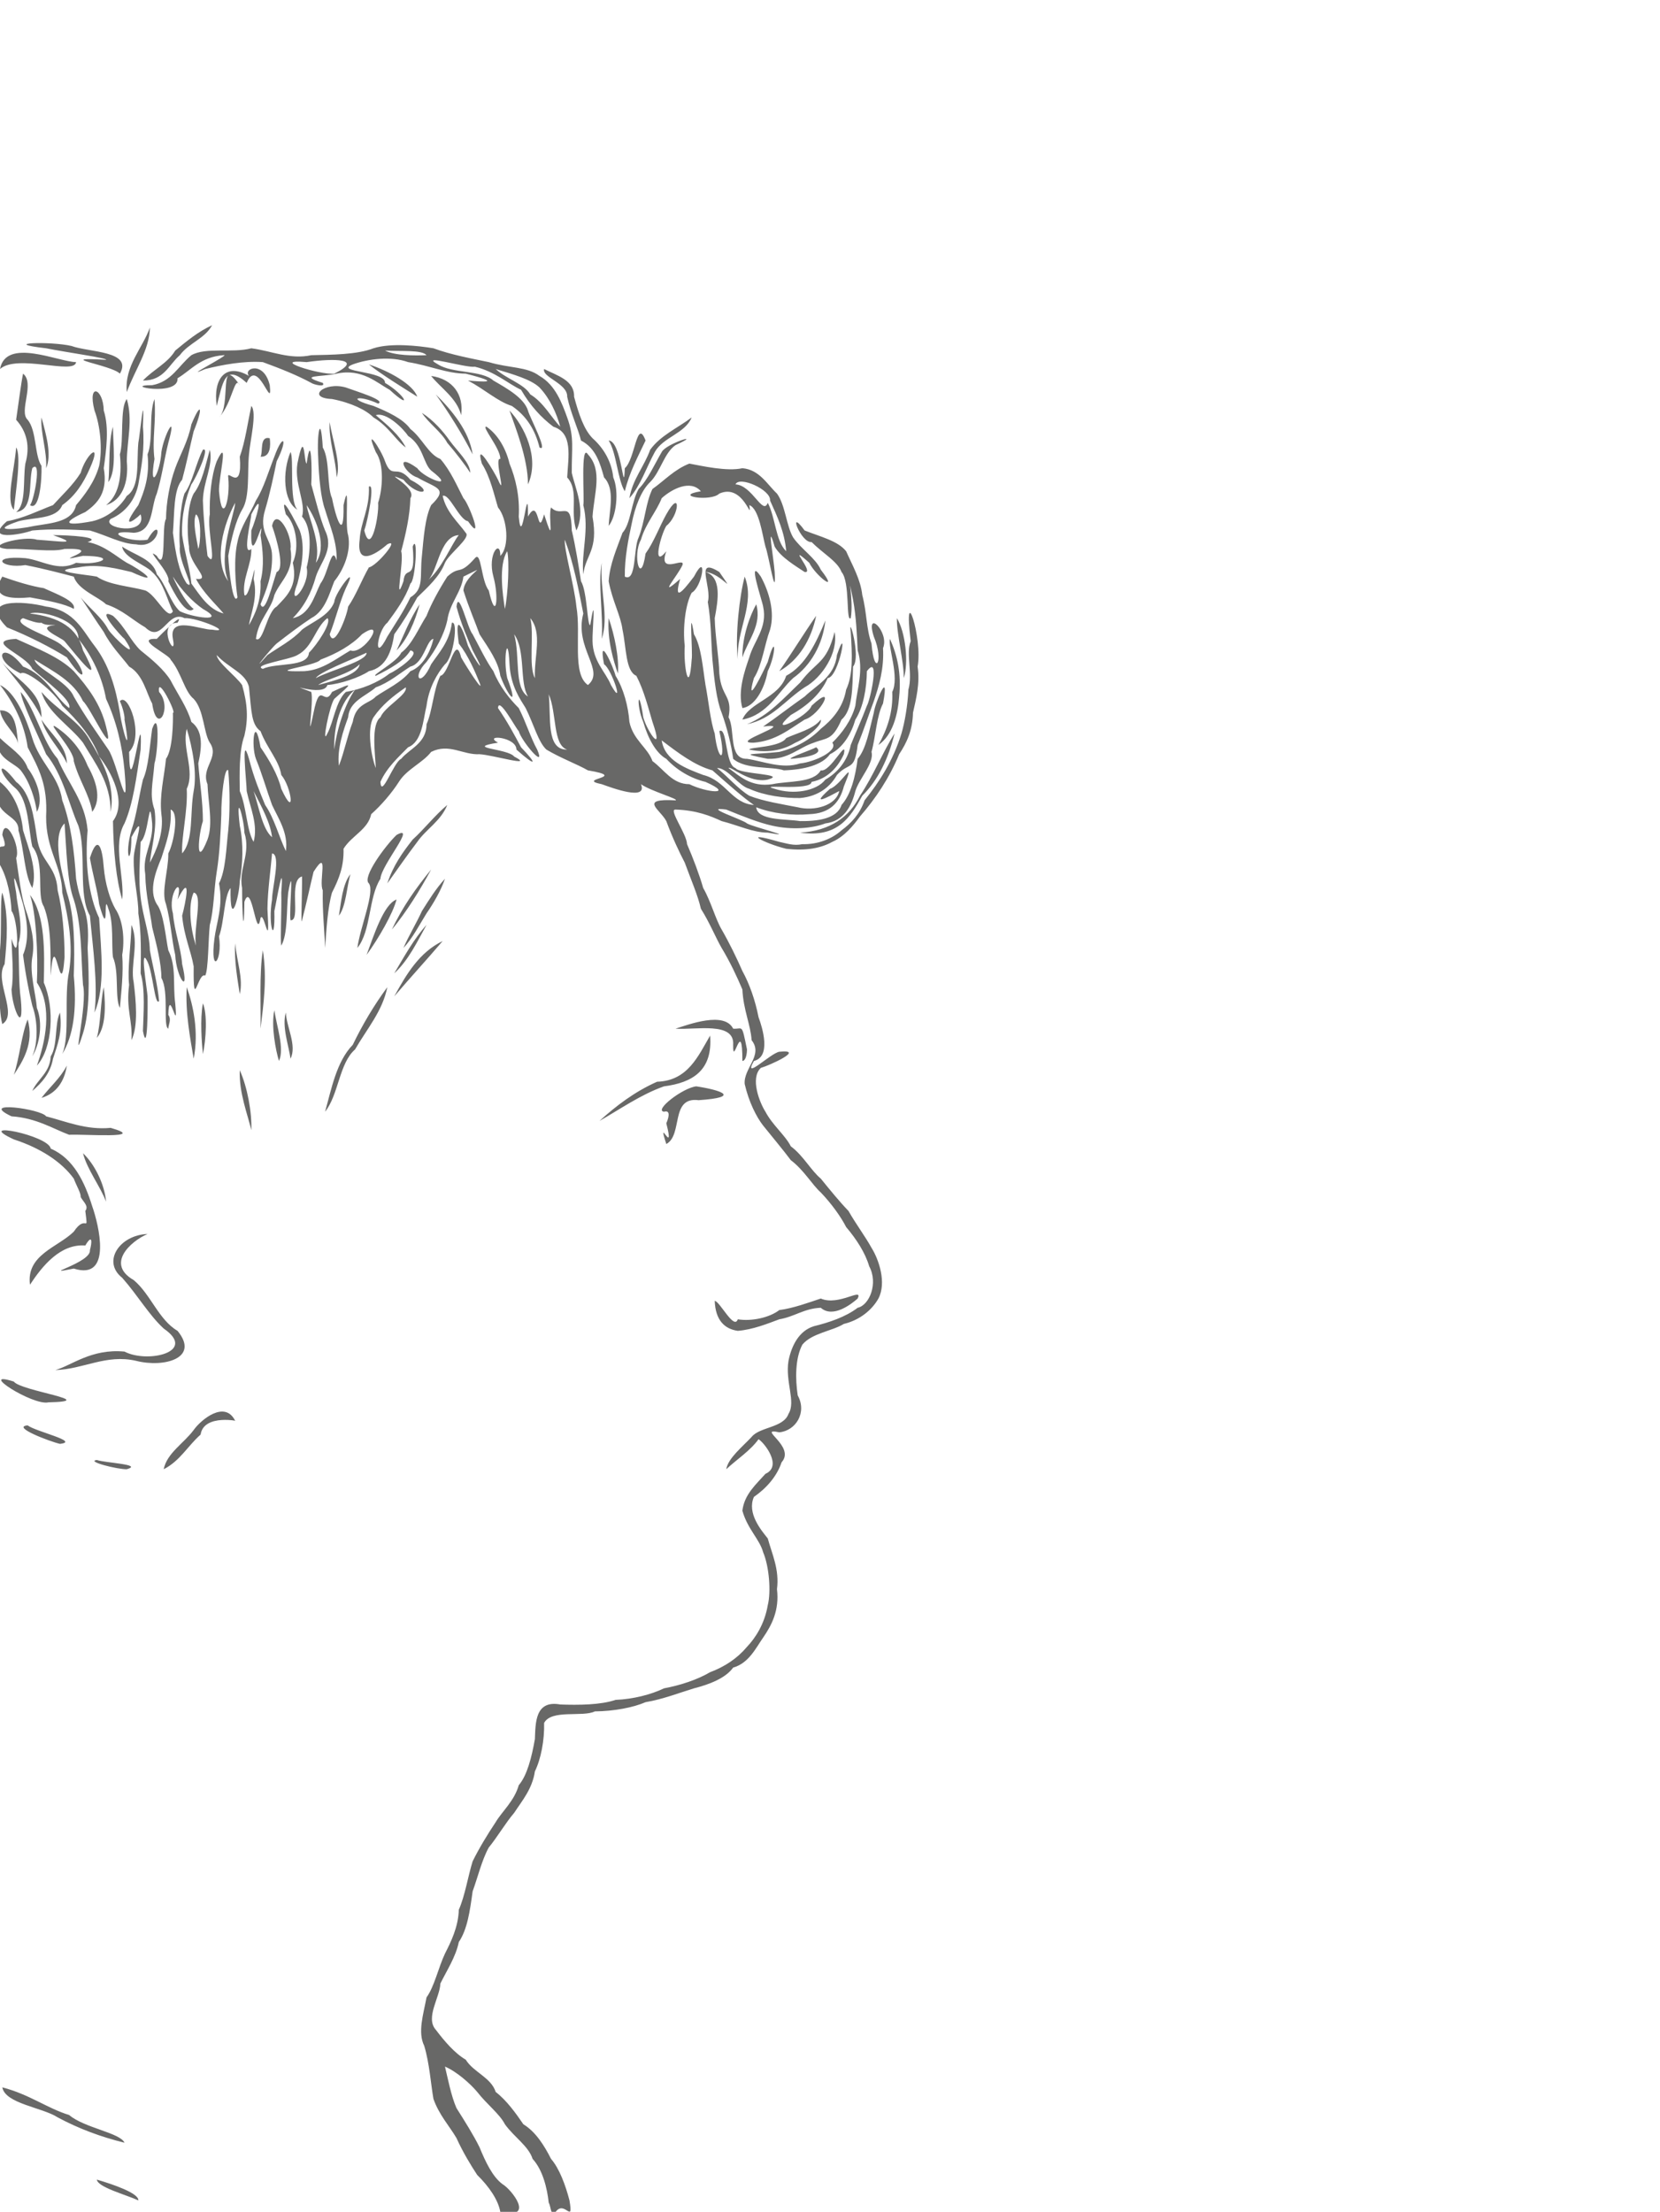 <?xml version='1.0' encoding='utf-8'?>
<!-- Generator: imaengine 6.0   -->
<svg viewBox="0,0,720,959" xmlns:xlink="http://www.w3.org/1999/xlink" xmlns="http://www.w3.org/2000/svg" width="720" height="959" version="1.1">
<defs/>
<g id="layer0" opacity="0.8">
<path d="M217,959C232.5,962.6 221.8,949.2 218,947C213.6,943.8 210.5,937.1 208,931C205.4,925.7 201.6,919.7 198,914C195.7,908.9 194.1,900.5 193,896C198,898.1 204,903.4 207,907C211.1,912.3 216.7,916.5 219,921C223.1,926.7 229.2,930.4 231,936C235.4,940.8 237.3,948.6 238,955C239.1,956.9 238.7,961 241,959C244.9,953.6 248.8,964.8 247,954C245.3,947.5 242.7,940.3 239,936C236.1,930.3 232.4,924.3 227,921C223.8,916.3 219.7,910.6 215,907C213,900.7 205.4,898.5 202,893C197.2,890.2 192.7,884.9 189,880C184.4,874.8 190.8,866 191,860C193.8,854.3 197.7,848.4 199,842C202.7,836.5 203.8,828.7 205,820C207.1,814.3 209,806.4 212,801C215.7,796.5 219.3,790.3 223,786C226.4,780.8 230.9,775.6 232,768C234.6,762.7 236.2,754.5 236,747C239.2,741 252.7,744.6 258,742C266.5,741.9 274.7,740.3 280,738C287.7,736.7 294.7,733.9 301,732C307.7,730.3 314.7,727.6 318,723C324.8,721.1 327.9,714.4 331,710C334.7,704.6 338.1,698.2 337,689C338.1,680.5 334.9,673.9 333,667C330.1,663.4 323.9,656 327,649C332.5,645.2 337,640 339,634C345.3,627 327.8,618.8 338,621C345.2,620.3 350.1,612.4 346,605C344.9,597.7 344.9,588.9 348,583C352.1,578 361,577.1 366,574C372.8,572.4 378.2,568 381,563C384.6,556.1 381.2,546.1 378,541C375.5,536.4 371.3,530.8 368,525C364.3,521.2 359.9,515.8 356,511C351.7,507.4 348.4,501 343,497C340.6,492.2 335.1,487.9 332,482C329.6,478.3 325.2,467.5 330,463C333.6,462 349.6,454.8 338,456C334.1,456.7 322,468.8 327,460C334.6,458.1 330.7,445.6 329,441C327.6,433.8 325.1,426.6 322,421C319.6,415.5 316.4,408.9 313,403C310.3,398.4 308.3,390.7 305,385C303.3,379.1 300.6,372 298,366C297.8,361.4 289.8,350.8 293,351C302.3,351.3 308.2,353.8 313,356C320.1,357.8 326.7,361 333,361C347.1,363.6 326.4,358.5 324,357C322.4,355.4 304,349.5 315,351C322.1,353.9 329.1,356.7 335,358C343.4,359.9 352.2,359.2 358,357C366,356 369.3,349.6 371,343C372.6,337.6 379.3,330.8 378,326C379.8,319.6 380.2,310.3 383,305C386,289.1 379.5,304.9 379,309C377.1,316.4 375.7,324.7 372,329C371,336.7 369.1,344.5 365,349C363.1,355.1 354.3,356.1 347,356C340.9,355 328.6,355.9 328,350C334.9,352.7 343.6,353.7 351,353C359.8,352.7 364.2,348.1 366,341C371.6,327.4 364.8,340.5 360,342C348.7,352 364.8,342.3 364,343C362.6,349.3 353.2,351.8 346,350C339.4,348.7 331,347.4 325,345C319.9,341.9 315.5,336.5 311,333C315.5,332.8 320.4,340.8 325,342C331.6,345 340.4,346.1 347,346C355.3,345.3 360.4,340.7 363,336C368.4,330.2 370.6,334.6 372,323C374.5,316.9 376.9,309.6 379,304C381.3,297.3 383.5,289.8 383,281C385.9,274 375.1,263.6 379,276C383.6,286.8 379.2,294 378,279C375.7,272.6 376,265.6 374,258C373.3,251.3 369.7,245.1 367,239C363.4,234.5 356.1,232.8 349,230C341.3,219.5 347.4,235.6 352,235C357,240 363.3,243.4 365,248C368.8,252.3 366.8,270 369,268C370.4,260.5 367.1,245.7 370,260C371.4,267.7 371.7,275.6 372,282C374.7,290.5 371.7,298.9 371,306C369.3,312.4 365.1,318 361,322C363.8,325.5 353.2,330.4 347,331C339.2,333.6 331,330 324,329C315.8,329.2 319,316.3 316,311C317.8,301.4 312.9,302.5 312,292C311.8,284.5 310.2,276.3 310,268C311.5,260.1 313.1,250.2 306,248C312.9,248.5 319.7,259.2 312,248C301,241.1 308.9,254.5 307,261C308.5,269.5 308.4,278.5 309,286C309.8,294.8 310.8,303.6 313,309C315.4,315.6 317.3,323.5 318,329C323.5,333.8 334.9,332.2 340,334C348.8,333.7 356.6,331.7 360,327C365.7,324.2 369.3,318 371,312C374.5,306.6 375.9,298.3 376,291C381.9,283.2 377.4,303.8 376,306C374,311.4 370.5,319.2 369,323C367.5,330.5 362.6,335.4 358,338C354.2,343 344.1,344.7 336,342C327.6,339.7 351.9,343.1 352,339C359.2,337.6 363.6,332.3 366,327C367.6,319.5 360.2,335 356,334C352.8,339.6 341.9,338.5 335,340C325.6,341.4 320.7,336.4 316,333C316.6,331.8 325.1,339.8 333,338C341.9,335.5 320.8,335.8 319,333C314.4,331.6 315.5,314.8 312,317C315.3,331 311.4,330.5 310,318C308.1,312.6 307.3,303.6 306,297C304.8,289.5 304.2,280.3 301,275C298.6,260.3 300.6,283.3 300,286C298.9,302.2 296.4,288.9 297,280C296.1,272.4 297.2,262.2 300,257C304.7,254.5 307,238.5 301,250C295.4,257.4 292.3,260.5 295,251C284.7,260.1 294,249.5 296,245C297.4,241 285.1,249.8 289,239C282.6,247 286.6,231.9 289,228C294.7,223.5 295.5,211.4 289,223C286.2,228 283.5,235.2 280,240C277.9,254.6 274.2,240.8 278,234C280,227 284.7,221.9 287,216C291.4,212 299.5,207.8 304,213C291.5,215 308.3,217.7 312,214C322.6,209.3 326.2,227.1 325,219C329.3,220.6 330.7,232.2 332,237C333.4,240.5 336.7,261.4 336,248C335.6,242.1 332.4,224.7 336,237C338.7,241.7 345.3,245.5 349,248C353.8,248.8 340.3,234.4 351,244C353.9,249.8 364.3,257.7 356,247C353.7,241.9 347.6,238.2 344,233C341.1,228.1 340.6,218.9 337,214C332.8,210.1 329.4,203.6 322,203C315.3,204.5 304.4,202 299,201C292.5,203.5 287.9,208.6 283,212C280.1,217.7 279.7,226.3 277,233C274.7,237.7 276.1,252.6 271,250C270.9,241.6 272.6,233.6 274,227C275.4,219.8 278.1,212.7 282,209C286.5,204.5 288.1,196.3 293,193C305.8,187.1 288.8,192.3 287,196C283.9,201.3 280.9,208.1 277,212C273.8,217.6 273.6,227.1 270,231C267.6,237.7 264.5,244.4 264,252C265.6,260.6 269.2,266.8 270,273C271.7,280.9 271.3,291 276,293C279.4,299.5 281.3,307.4 283,313C288.1,327.6 280.8,317.4 279,311C276.9,296.6 275.8,305.6 279,313C281.1,320.3 284.6,326.6 289,329C293.7,334.1 300,337.6 306,339C319,344.8 306.5,343.7 299,340C291.6,340 288.1,333.7 283,330C281,324.2 274.6,320.8 273,313C272.5,306.3 270.5,298.6 267,293C266.1,289.3 259.3,274 262,288C265.3,290 271.1,307.8 265,297C262.6,291.2 257.2,286.8 257,278C256.8,274.6 258.7,254.5 256,271C254.7,271.6 254.7,256.4 252,252C251,245.6 249.7,237.1 248,230C247.7,216 243.8,224.9 239,220C237.6,224.1 240.9,238.3 236,223C232.9,234.2 234.1,214.7 229,224C229.1,205.8 226.4,239.5 225,224C225.5,215.1 223.6,207.3 221,201C219.5,194.7 216.1,188.5 211,185C208.5,184.6 217.2,194.5 217,199C214.1,197.9 219.9,216.9 216,208C214.6,205 205.8,190 209,201C212.7,206.8 214.4,214.9 216,220C220.1,224.9 221.1,237.1 217,241C217.1,233.5 211.3,240.2 214,250C216.5,259 215.2,270.2 212,256C208.6,251.7 208.8,238.6 206,242C199,249.9 199.6,244.9 194,250C190.6,255.3 187.1,261.6 185,267C181.5,272.5 178.7,279.5 174,283C172.4,286.9 160.7,293 163,293C168.9,290.1 175.3,286.6 178,282C183.3,283 171.8,290.9 169,292C163.9,296 156.9,298.8 150,300C145.6,304.1 144.7,313 142,318C139.3,324.1 143,305.6 145,303C152.3,296.5 154.1,295.3 144,300C140.6,306.9 138.9,294.4 136,309C132.7,324.9 136.2,304 135,300C121.3,294.8 140.4,302.7 142,297C147.3,296.6 155.9,293.8 160,291C167.7,289.4 169.9,282 171,275C174.6,270 178.3,264 181,259C185.5,254.6 190.7,250 193,244C194.9,239.9 204.4,233.1 202,231C198.8,226.5 193.5,222 192,215C194.9,213.8 199.1,225.3 203,226C210.2,236.3 203.2,218 201,216C198.3,210.8 195.4,204 191,199C185.8,197 183.1,189.9 178,186C174.9,181.6 168.1,178.5 162,176C150,172.7 155.4,171 164,175C167.7,173.6 154.3,169.6 150,168C140.7,165.3 132.6,172.5 144,173C152.3,174.6 158.9,177.8 162,181C168.5,184.8 171.9,191.2 176,194C173.4,188.8 168.1,184.3 163,180C167.6,178.5 175.1,186 177,189C183.6,193.3 183.5,200.8 187,204C198.5,212.8 184,207.4 181,203C170.8,195.6 175.5,205.4 181,207C189,211.7 194.8,211.5 187,219C184.3,224.5 183.7,233.7 183,241C182,249.9 184.1,255.3 178,259C175,265.3 171,271.1 168,276C161.7,288.4 163.6,273.4 168,270C171.6,265.1 175.8,259.5 178,253C180.3,251.8 181.4,230.6 179,237C180.4,253.3 175.8,244.4 175,252C170.8,263.8 175.4,243 174,239C176,231.5 177.8,223.6 178,216C181.4,211.2 164,203.5 175,208C181.3,215.8 189.5,214 178,208C171.9,200.8 170.1,208.3 167,200C165.2,194.7 157.8,183.9 163,196C166.8,201.4 165.9,212.3 164,218C164.5,223.3 160.9,241.6 158,230C159.5,225.8 162.8,209.1 160,211C160.4,220.6 156.4,226.3 156,234C154.3,246.8 164.6,239 168,236C173.8,233 163.3,245.5 160,246C157,251.2 154.3,258.3 151,263C150.4,267.4 144.8,281.7 143,275C145.6,268.4 147.3,261.1 150,255C156,243 145.1,257.2 145,261C142.7,267.1 135.4,269.6 131,273C126.8,277.6 120.4,280.9 116,284C107.2,294 117.7,280.9 120,279C125,275.1 130.6,270.9 135,268C141.1,264.9 143,256.9 145,252C149.1,247 152.4,239 151,232C149.4,227.4 151.9,205.9 149,219C149.3,235.9 145.5,223.8 144,216C141.7,210.9 143.2,199.6 140,194C139.1,178.6 137.4,188.2 138,198C138.3,207.2 139.2,216.1 141,221C143.3,228.6 146.3,235.4 146,243C143.9,235.7 142.4,248.7 139,253C136.2,258.7 134.3,266.6 127,268C131.9,263 135,257.2 137,250C139,243.7 145,238.2 141,230C138.8,224.7 136.9,216.8 135,210C135.4,203.7 135,186.6 133,201C131.8,200.5 132.2,184.9 129,201C127.6,209.9 132.8,218.1 131,224C135.5,228.7 134.6,240.1 133,246C134.8,253.8 124.2,265.3 129,253C130.7,246.4 132.6,237.1 130,230C128.7,227.2 120.7,211.4 124,223C128.2,227 130.1,236.9 127,244C129.4,254.4 123.9,258.8 120,263C115.8,265.2 114.1,279.1 111,277C112.1,268.6 117.6,264.4 119,258C121.6,251.7 127.7,248 126,238C126.9,231.8 119.8,219.5 118,228C120,233.5 123.7,246.8 120,248C118.3,252.7 114.9,267.1 113,262C115.3,256.3 118.2,249.5 118,241C118,233.8 111.9,230.9 115,221C117,214.3 118.7,206.3 120,200C125.2,189.7 122.6,187.9 119,198C116.5,204.3 114.3,211.9 111,217C108.6,222.7 104.3,228.2 103,235C101.3,242.2 102.1,253 103,259C101,262.8 99.3,247.2 99,241C100.3,233.7 102.2,225.8 105,221C108.5,215.5 107.2,204.5 108,197C108.4,191.3 111.6,178.8 109,176C107.5,183 106.3,191.7 104,198C105.3,214.3 98.2,202.8 99,207C100,216.8 96.3,228.3 95,213C94.7,207.6 99.6,188.2 94,200C91.6,206.4 90.8,215.4 91,223C89.6,229.7 94.6,247.6 90,241C89.2,234.4 88.3,225.6 88,217C88.2,208.6 92.6,201.7 91,195C89.2,201.4 87.6,209.5 84,214C81.2,219.4 80.9,230.4 82,237C81.7,244.7 92.4,251.8 85,251C88.3,257.2 93.5,261.8 97,266C90.3,264.2 86.7,258 83,253C82.5,247 80.1,239.9 79,232C78.6,223.6 80.6,215.7 83,210C85.1,207.2 91.3,193.5 88,195C84.9,201 83.5,209.3 80,214C78.1,219.8 77.5,231.1 78,237C77.2,243.2 85.3,256.5 81,253C77.5,247.8 76.2,240 75,231C75.7,222.5 75.2,212.3 79,208C80.8,201.3 82.5,193.2 84,187C88.1,177 87.4,173.4 83,184C81.6,191.3 78,197.4 76,203C73.6,209.6 72.1,217.8 72,225C70,227.8 72.4,248.7 68,241C62,236.5 74.3,248.7 73,252C75.4,257 80.8,267.3 84,264C80.4,261.6 75.2,251 75,250C78.7,255.9 83.5,260.9 88,264C98.9,270.1 83.1,267.6 78,265C73.9,261.3 72,253.4 68,249C66.5,242.4 58.4,240.7 53,237C53.6,241.8 63.3,245 66,248C71.1,252.6 72.7,260.8 75,265C72.8,269.5 67.8,257.9 63,256C56.6,254.2 47.3,253.7 42,250C37.5,249.1 19,247.7 34,246C42.8,244.2 52,246.9 57,248C70.9,254.3 60.8,246.8 55,244C50.3,241.2 45.3,236.4 38,235C44.8,232.9 30,232 23,232C35,236.2 26.5,234.7 16,234C10.4,232.1 -7.6,236.9 3,238C12.6,237.8 22.7,239.5 28,238C47.8,237.4 18.8,244.7 36,241C51.8,241.1 43.3,245.2 33,244C25.5,248.1 18,242.8 11,242C-4.9,240.7 0.5,246.7 11,245C19.2,246.6 27,248.7 32,250C33.8,255.7 42.7,258.8 46,262C53.2,264.4 57.6,268.9 63,272C70.4,279.3 72.6,264.3 80,268C85.7,267.7 101.7,274.6 92,273C87.3,273.2 73,266.6 75,277C77,287 67.4,270.3 77,270C80.5,264.3 68.7,276.2 68,277C57.6,276.6 73.8,284 74,286C78.6,291.4 80,299.8 84,303C88.5,307.8 88.3,317.8 91,322C95.4,328.4 87,332.8 90,340C90.3,348.1 92.5,357.2 90,364C84.6,377.6 86.1,361.6 88,356C88,347.5 86.6,339.1 86,331C87.9,322.6 87.7,316.5 83,313C81.2,306.7 77.1,301 74,295C71.2,290.4 65.9,285.9 61,282C56.8,278.1 54.2,271.7 49,267C40.8,262.8 52.7,276.1 54,277C61.5,288 48.7,275.8 47,273C44.3,267.8 38.7,263.6 35,259C37.7,263.1 42.2,270 45,274C48.1,280.1 53,285 56,289C62.1,292.4 63.6,300.8 66,305C68.1,319.4 74.9,306.7 69,300C68,292 76.9,309.8 75,309C75.1,312.5 75,324.9 72,329C71.2,337.1 69.1,344.7 70,353C71.2,361.1 67.7,369 65,374C65.6,367.8 68.3,359 67,351C64.8,344.7 66.2,340.3 67,331C68.6,325.9 69.3,306.8 66,316C64.9,323.7 64.4,332.9 62,338C60.2,345.6 59.2,353.6 57,360C53.8,371.1 56.9,376.9 57,363C63.9,350.2 58.1,366.6 58,372C57.8,381.6 60.1,389.1 60,396C61.4,404.4 61.1,414.5 61,422C63.1,429.1 62.2,439.8 62,447C64.1,458.1 64.1,435.1 64,432C63.9,429.4 60.4,409.3 64,417C66.3,421.7 67.2,436.5 69,434C68.4,426.9 66.3,419.2 65,412C64.8,404.2 61.9,397.3 61,389C60,381.9 60.7,372.9 61,365C64.7,361.9 64.7,342.9 66,357C66.5,365.8 61.6,370.6 63,379C63.2,388.5 65.3,396.1 66,402C68,410 70,417.8 70,424C73.4,430 70.6,445 73,446C73,444.3 74.5,442.1 73,440C73.3,426.8 77.4,450 76,435C74.9,426.9 76.6,419.1 73,412C71.9,406.8 71,395.7 68,392C64.4,386 67.5,378 70,372C71.9,366 74.6,358.9 74,351C77.9,352.2 75.3,365.8 73,370C73.1,377.4 69.8,386.6 72,392C74,399.1 74.5,407.7 76,414C76.5,423.9 82.4,432.1 79,418C78.5,411 75.7,404 75,396C72.5,387.3 79.8,378.8 77,390C83.4,377.3 80.4,391.8 79,397C79.8,405.9 82.9,412.5 84,419C83.8,439.5 85.8,421.2 89,423C90.4,420.5 90.3,407.5 91,401C92.8,394.3 92.8,385.3 94,378C95.3,370.1 95.7,360.7 96,353C95.9,346.5 97.3,332.2 99,334C99.8,343.2 99.7,352.8 99,360C98.1,367.8 97.9,377.4 95,383C96.9,392.9 93.9,399.8 93,407C91,422.9 96.6,417.1 95,406C97.3,399.7 97.2,388.3 100,385C99.7,403.6 103.8,388.8 104,382C105.3,374.5 105.7,365.9 104,358C102.1,341.6 105.9,355.4 106,361C108.9,370.2 103.4,376.6 105,385C105,396.7 105.8,407.3 106,391C109.3,381.4 111.2,409 113,398C114.6,394.6 117.2,414.5 116,394C116.1,385.8 117.4,377.3 118,370C122,370.5 118,384.9 118,390C116.1,401.2 119.4,410.8 119,395C120.1,390 123.2,371 122,387C122.2,394.4 121.5,407.2 122,410C124.9,404.9 124.2,394.4 125,387C127.7,372.2 125.3,394.9 126,399C130.7,399.4 124.9,381.6 131,380C131.1,386.9 130.4,402.4 131,399C132.8,392.2 134.5,384.1 136,378C142.9,367.1 138.1,382.3 140,386C139.8,395.4 140.8,404.2 141,411C141.6,402.9 142.1,393.6 144,387C147.1,380.9 149.2,375.6 149,368C152.5,362.3 159.6,359.7 161,353C165.5,349 170,343.7 173,339C176.4,333.5 183.4,330.7 187,326C194.8,322.1 200.8,327.4 208,327C213.7,327.3 232.4,332.9 223,328C220.3,324.5 200.9,324.4 216,322C209.3,318.3 224,319.4 224,325C232.7,332.7 233.2,331.5 226,324C223.3,318.9 219.9,312.6 216,307C216.3,301.7 223.7,315.8 225,317C226.2,321.4 237,334.1 233,325C230.3,320.2 228,312.8 225,307C221.1,303.1 216.7,297.7 214,291C211,286.9 207.8,280.2 205,275C202.8,272.6 198.9,255.1 198,263C199.9,270.3 202.9,277.1 205,282C211.9,294.7 205.9,286.3 203,280C200.5,271.6 197.1,265.1 199,279C203.2,284.4 206.1,291.3 208,296C210.2,301.4 202.1,288.8 200,285C197.4,274.4 194.9,292.4 191,293C188,298.9 187.6,308.3 185,314C185,322.3 177.6,324.6 174,329C170.7,330.4 165.4,346.5 165,339C167.8,332.7 173,328.1 177,324C183.1,321.6 183.5,312.3 185,306C186,298.2 189.6,292 193,288C196.6,285.3 198.9,269.1 196,270C195,278.3 190.2,283.2 187,288C182.4,298.5 178.4,293.7 185,287C188.9,281.8 192.5,275.6 194,269C195,261.6 200.1,256.8 201,250C214,243.7 201.6,248.8 201,256C203.4,263.6 206.4,270.4 208,275C212.1,281.3 216.2,287 217,293C220.3,301.9 225.2,307.6 220,294C218.1,285.5 220.3,273.3 221,288C221.5,297.6 225.7,303.2 228,307C231.5,314 233.5,321.8 237,325C243.2,328.7 250.3,331.3 255,334C273.4,337.1 249.2,337.6 261,340C265.2,341.5 281.1,347.5 278,340C282.5,343.1 294.8,346.5 293,347C276.8,346.1 286.4,351 289,356C291.6,363.1 294.8,369.8 297,374C299.7,381.4 302.7,388.2 304,394C307.7,399.8 310.5,406.7 313,411C316.7,417.1 319.8,423.8 322,429C322.4,437.8 325.6,444.4 326,451C331.2,457.5 322.4,463.2 323,470C324.8,477.8 328.1,484.3 331,488C335.6,493.7 339.7,498.6 343,503C348.7,507.3 352.2,513.6 356,517C360.6,521.8 364.7,527.5 367,532C371.5,537.3 375.3,543.2 377,549C381,556.4 377.1,565.9 372,567C366.8,571 359.5,573.4 353,575C346.5,577 343.3,583.5 342,590C340.5,599.1 345.3,607.7 342,613C339.8,619.1 329.5,618.6 326,623C322.1,627.2 315.8,632.2 315,637C319.5,632.8 325.4,629 329,624C331.3,625.3 339.6,635.6 332,639C328.1,643.4 322.8,647.9 322,655C324.2,662.9 329.5,667.4 331,673C333.6,679.1 334.5,690.1 333,696C331.6,704.1 327.7,710.1 324,714C319.8,719 314.4,722.6 308,725C302.4,728.3 295,730.7 288,732C282.4,734.7 274.6,736.7 267,737C260.6,739.2 250.9,739.3 243,739C232,737 232.3,747.1 232,754C230.6,762 228.6,769.8 225,774C223.1,780.8 217.8,785.3 215,790C211.4,795.4 207.7,801.5 205,807C203,813.4 201.7,821.9 199,828C198.8,835.5 195.5,842.1 193,847C190.1,853.2 188.4,861.3 185,866C183.6,873.5 181.1,881.1 184,887C186.3,894.6 186.9,903.9 188,910C190.4,916.9 195.1,922 198,927C200.7,933 204.4,939.1 207,943C212.1,948 216.1,953.8 217,959M60,954C60.3,950.9 48.9,947 42,945C42.4,948.3 54.5,951.5 60,954M54,929C52.1,924.7 36.6,922.6 30,917C20.3,914 12.9,908.1 1,905C2.3,912.1 18.4,913.7 25,918C34.1,922.9 43.8,926.5 54,929M55,637C62.3,634.9 45.8,634.3 42,633C37.1,633.6 51,637.1 55,637M71,637C78,633.5 81.6,626.7 87,622C88.4,612.6 104.9,616.5 102,616C97.5,606.9 87.1,615.6 84,620C79.8,625.7 72.4,630 71,637M26,626C34.9,625 15.5,620.7 12,618C4.7,618.6 21.9,625.1 26,626M21,608C44.1,607.5 8.9,603.1 6,599C-10.3,593.8 14.3,609.6 21,608M24,594C36.1,593.7 46,587 59,590C71.1,593.1 86.8,588.9 77,577C68.8,572.2 65.4,561.2 58,555C45.8,548 56.6,538.2 64,535C51.7,535.5 44.2,547.1 53,554C59.8,561.7 64.6,570.1 71,576C85.8,586.2 63.9,591.2 54,586C39.6,584.6 30.8,592.2 24,594M320,577C326.5,576.5 332.9,573.9 338,572C344.6,570.9 348.7,567.3 356,567C361.3,571.7 369.4,565.3 372,563C374.5,557.9 363.8,566.4 356,563C350.6,564.8 344.1,567.2 338,568C333.9,571.2 326.1,573 320,572C318.4,576.8 312.2,564.2 310,564C310.3,572.3 314.2,576.2 320,577M13,557C18.4,548.8 26.2,539.2 37,540C40.2,534.6 39.9,538.8 39,542C39.7,547.5 16,553.3 32,550C49,555.4 42.7,530.6 40,523C36.8,512.7 32,502.3 22,498C21.1,492.2 -12,485.7 6,494C17.4,497.7 26.6,503.6 32,511C33.2,514.2 35.1,517.2 35,519C36.2,521.2 38.6,522.9 37,525C38.3,535.5 37.4,525.9 32,534C25.1,540.8 11.3,544 13,557M46,521C45.4,513.5 41,504.7 36,500C37.8,507.1 43.6,514.5 46,521M289,496C296.3,492.1 290.6,475.4 303,477C321.8,475.7 312.6,472.6 302,471C296.2,471.6 283.5,481.4 288,482C291.4,481 289.6,485.7 289,487C292.9,502.2 284.7,482.8 289,496M30,492C35.4,491.6 65,493.9 48,489C37.4,490 28.9,486.3 20,484C18,480.8 -9.8,477 5,484C15.8,484.7 23.2,489.5 30,492M109,490C109.3,482.2 107.3,471.4 104,464C103.6,473.8 107.5,483.4 109,490M260,486C269,480.9 277.8,474.6 288,471C300.4,469.4 309.2,464.1 308,449C302.8,457.9 298.3,468.6 285,469C275.3,473.3 267.3,479.4 260,486M141,482C146.9,474.6 147.1,461 154,455C159.2,446 165.9,438.4 168,428C162.3,435.7 157.2,444.3 153,453C145.9,460.3 143.7,472.4 141,482M18,476C24.3,474.1 27.9,469.1 29,462C26.2,467.4 21.6,471.3 18,476M14,473C18.2,469.4 21.8,465.4 23,459C24.9,453 27.2,447.6 26,439C23.6,444 25.1,453.2 22,458C21.6,465.2 16.4,467.7 14,473M6,466C9.8,460.2 14.9,452.4 12,442C9.5,447.8 8.3,459.4 6,466M16,462C22.8,454.6 23.8,437 19,426C19.3,412.7 19.7,396.8 13,388C15.6,395.3 16.6,413.9 16,426C23,436.6 19.6,452 16,462M322,460C323.7,459.9 324,456.1 324,455C321.6,443.4 322.3,446.3 318,446C314.2,438.4 298.9,444.1 293,446C301.8,446.6 318.7,442.8 318,453C317.8,463.6 322,440 322,460M121,460C123.5,454.6 119.9,444.6 119,438C117.5,444.7 119.6,455.5 121,460M84,459C86.3,447.3 83.8,435.8 81,428C80.3,438.5 82.5,450.3 84,459M126,459C128.9,453.3 124.2,445.2 124,439C122.1,444.9 125.4,453.9 126,459M14,458C17.2,452.8 18.7,443.7 16,437C15.5,430.8 12.8,422.1 14,415C15.3,408 13.4,400.9 11,394C9.1,388.3 8.2,379.8 7,372C9.2,367.3 2,352.8 1,362C4.9,372.6 -3.2,360.5 0,375C3.4,381 4.7,389 5,395C7.8,398.1 8.7,419.5 5,407C5.1,412.8 6.1,422.9 5,429C5.3,437.3 10.6,449.3 9,433C8.1,426.9 8.3,418.1 8,409C10.3,401.6 7.5,393.4 7,387C4.3,372.2 8.9,388.3 10,392C12.1,400.2 12.6,407.8 10,414C11.1,422.8 12.7,430.5 14,436C16.5,442.7 16.5,452.4 14,458M27,457C31.8,449.2 33.4,437.6 32,423C32.4,410.8 32.5,397.4 29,387C26.9,378.3 22.3,362.6 28,357C28.8,367.9 29.1,382.4 32,390C35.6,401.3 35.1,415.1 36,427C38.1,435.6 30.7,464.7 36,448C39,438.4 38.7,424.9 38,411C39.1,393.9 35.2,394.6 33,381C32.2,369.1 30.8,357.2 27,347C25.4,336.1 17.3,330.9 14,320C11.3,311.3 6.7,300.1 0,297C6,304.7 10.6,314 12,324C16.9,333.3 20.7,340.3 20,354C19.9,368.6 26.9,375.5 27,387C29.8,398.4 31.7,409.7 30,421C27.6,432.1 30.5,448.9 27,457M88,457C89.4,450.8 90,439.6 88,435C86.7,442.1 87.5,452 88,457M57,451C60.1,444.8 58.9,433.5 58,426C56.4,418.4 60.5,408.8 57,401C56.8,410 55.2,420.3 56,427C54.6,437.8 57.6,442.4 57,451M42,450C45.8,445.4 45.9,436.9 45,428C43.5,434.6 43.8,443.4 42,450M113,446C114.3,435.5 115.9,424.1 114,412C112.4,422.1 113.2,436.7 113,446M1,444C8,439.8 -2.7,425.3 2,418C3,407.9 3.9,397 1,387C0,389.8 0.8,403.8 0,412C0.1,421.3 -1,436.6 1,444M41,439C45.7,428 43.9,412.5 43,398C38.3,388.2 36.8,373.8 38,360C36.9,347.3 29.5,339.7 25,329C18.2,321.2 15.7,308.1 9,300C9.2,304.2 16.9,319.5 20,327C27.4,336 29.8,348.6 34,358C37.7,369.5 33.7,388 39,397C40.3,411.3 42.5,426 41,439M52,437C52.6,429.9 53.6,421.9 53,414C54.1,407.6 53.5,399.2 50,394C47.7,390 45.6,383.1 45,376C44.4,367.6 42.4,361.2 39,372C40.3,379.6 42.4,386.5 43,392C47.7,408.9 44.5,385.4 47,394C49.4,400.1 48.3,410.1 49,415C51.8,421.5 49.7,432.6 52,437M171,432C177.9,423.9 185.1,416.1 192,408C181.9,412.9 176.3,422.3 171,432M104,431C105.6,424.2 102.7,417 102,409C101.5,416.5 103.1,425.1 104,431M22,423C23.7,399.3 26.4,436.8 28,415C28,405.4 27.1,394.4 25,386C24.4,375 17.4,373.8 16,363C14.7,354.4 13.4,343.8 7,339C-1.7,327.8 -1.1,335.2 7,342C12.5,347.5 12.3,359.5 14,367C19.7,374 15.7,388 19,393C22.5,401.8 21.8,414.3 22,423M171,422C177.2,416.3 180.9,408.4 185,401C179.5,407.1 175.4,414.6 171,422M159,414C164.2,406.9 170.4,396.1 172,390C166.4,392 162.1,405.7 159,414M155,411C161,403.6 159.8,389.1 165,381C165.3,375.1 181,357 172,362C167.1,366.7 156.9,380.5 160,383C162.7,386.7 156.2,402 155,411M175,411C179,406.7 181.7,401.3 185,396C188,391.7 191.3,386 193,381C189.2,385.1 186.1,390.1 183,395C180.5,400.5 177.1,406 175,411M85,410C82.7,403.3 81.4,392.5 84,387C88.3,387.6 83.7,403 85,410M170,403C176.4,395.2 182,386.2 187,377C180.6,384.8 174.5,393.3 170,403M147,397C150.1,393 150.4,384.3 152,379C148.5,383.3 147.9,391.6 147,397M53,390C54.1,380.5 48.7,366.1 54,357C57.8,348.3 59.2,336.9 61,325C62,301.3 56.3,351.8 56,326C62.7,319.2 55.6,299.8 52,304C53.4,307.1 54.2,310.8 54,312C57.1,329.3 53.2,317.6 52,309C50.2,298.2 47.3,288.3 41,280C36.1,273.8 32.4,264.6 20,263C10.2,260.5 -9.6,259.2 3,272C13.2,276.1 21.6,280.5 29,285C40,301.2 36.3,287 27,280C24,276.5 3.9,270.6 10,268C12.9,269.1 16.3,270.3 18,270C19.8,271.4 23,270.8 24,271C14.6,271.8 26.6,276.4 28,278C33.1,284.1 45.8,300.3 36,282C33.7,272.3 25.7,267.5 13,266C16.9,264.4 34.4,268.4 34,277C40.3,284.8 44.4,294.1 46,303C50.5,312.7 53,323.1 54,334C56.1,357.8 50.8,330.5 47,325C42.4,318.2 37,310.8 32,302C29.2,295.3 15.5,289.7 15,286C23.2,291.2 31.9,295.3 36,304C39.1,306.5 50.1,330.8 46,315C43.7,305.4 38.2,298 32,291C25.7,284.8 16.4,281.3 7,277C-7.7,277.8 11.4,283.9 14,290C20.2,295.5 31.4,303.7 30,307C23.7,302.2 20.2,292.9 10,289C0.7,277 -4.2,285.6 9,292C11,289.9 24,300.2 27,306C33.9,312.6 39.8,319.5 43,328C48.2,334.5 55.2,347.7 49,356C49.2,369.1 50.4,381.4 53,390M14,385C16.4,377.3 12.2,367.3 10,360C9.1,351.5 6.2,344.1 0,339C-5.2,354.2 8.4,352.3 8,360C10.6,368.7 10.5,379 14,385M168,383C172.3,377 176.8,370.5 181,365C184.8,359.5 191.2,356 194,349C188.6,353.5 183.8,359.7 179,364C174.6,369.6 170.5,375.3 168,383M79,370C78.6,363 81.5,351.7 81,342C84.7,334.2 78.8,324.2 81,316C83.6,324.5 85.5,335.3 84,343C82.3,352.3 84.1,364.3 79,370M124,369C121,362.9 119,354.8 115,349C112.8,343.6 110.1,337.3 108,329C104.4,316.6 107,339.6 107,343C108.6,350.4 112,357.6 110,365C107,360.2 107,350 104,343C103.9,336.3 103.6,325.4 106,319C107.7,311.7 107.4,305.3 105,297C102.3,293.1 94.1,287 94,284C98.9,289.5 106.8,291.8 108,298C109.1,308.7 109,314.1 113,317C115.9,324.6 121,329.6 122,336C126.4,341.1 128.4,355.9 122,342C120.5,335.8 116.7,329.4 113,324C110.4,309.1 108.8,323.1 111,329C113.7,335.6 115.7,342.7 118,349C120.8,355 125.1,361.2 124,369M341,368C349.7,369 356.1,367.7 361,365C366.2,362.7 370.1,358 373,354C379.8,346.2 385.8,337.2 390,327C393.3,322 395.8,316.7 396,309C397.3,303.1 399.1,296.4 398,289C400.3,276.7 391.6,250.2 395,278C392.8,283.5 396,292 394,299C393.7,305.9 392.4,313.2 391,318C387.4,329.7 381.5,338.9 375,347C372.9,353 369.2,356.9 365,360C360.9,363.7 354.7,366.2 348,366C344.2,366.8 341.4,365.7 338,365C320.5,359.9 331.9,365.8 341,368M118,363C113.8,359.4 112.4,350.2 110,343C113.5,349.9 117.3,356.7 118,363M347,361C363.3,363.3 368.7,354.6 374,345C380.8,338.3 385.4,328.8 388,318C382.8,326.2 378.8,336.4 373,345C368.4,354.2 360.2,360.2 347,361M16,352C19.2,346.2 15.5,337.6 12,333C10.1,327.5 4.1,324.1 0,320C-3.4,328.2 6.1,330.5 9,334C13,339.2 15.2,346.4 16,352M40,352C43.5,347.3 42.8,340.5 38,332C35.3,325.3 30.8,319.5 24,315C20.1,312.8 32.3,325.4 32,330C34.3,338.5 38.8,344.4 40,352M48,352C50.2,340.2 44.2,329.7 39,321C34.3,312.4 24.4,307.6 18,300C20.3,308.7 30.6,314.9 36,322C41.4,331.2 48,339.3 48,352M327,349C317.4,348.4 314.8,338.4 305,336C297.9,333.3 288.3,329.9 287,321C294.1,326.4 301.3,331.9 309,334C315.5,339.7 322.3,345.8 327,349M163,333C160.9,327.9 159.1,315.6 162,311C165.7,305.6 170.5,301.8 176,298C176.9,301.2 166.9,306.3 165,311C160.9,314.1 162.7,326.5 163,333M147,332C146.1,324.6 149,316.5 151,311C151.5,303.9 158.8,301.8 163,298C168.7,296 173.7,291.7 178,289C183.9,287.6 185,277.3 188,277C186.5,283.4 182.9,289.2 178,291C174,296 167.4,298.9 163,302C160.1,305.2 154.4,304.8 153,313C150.7,318.9 149.4,325.8 147,332M29,331C29,323.4 21.7,317.9 18,312C19.8,318.9 26.5,325.1 29,331M333,329C342,329.3 346.3,324.2 353,322C358.5,319.8 361,321.2 365,312C369.9,307.8 369.7,298.1 370,289C373.6,284.8 367.8,265.6 369,274C369.6,283.6 370.1,292.5 367,299C365.6,307.2 360.5,312.4 356,316C351.3,320.8 345.2,324.2 338,326C326.5,327.3 319.3,326.3 333,329M343,329C347.6,328.7 358.1,327.2 354,324C352.1,325.1 341.7,328.6 343,329M145,325C144.6,315.1 147.7,303.9 154,299C149.7,305.1 146.1,315.9 145,325M246,325C236.7,325.2 239.1,310.9 238,301C241.6,309.3 239.7,323 246,325M325,325C334.1,326.9 340.7,324.6 345,322C349.6,320.1 356.8,314.4 356,312C352.8,316.2 345.4,317.9 341,320C338.4,324.1 324.8,323.9 325,325M8,323C7.1,319.1 7.9,307.7 0,308C0.9,313.9 7.3,318 8,323M381,323C387.2,318.7 389.4,309.9 390,302C391,292.1 389.2,284.1 386,277C385.1,280.5 390.2,293.6 387,300C387.4,308.8 384.8,316.2 381,323M327,322C336.4,321.2 342.2,316.3 349,312C355.8,310 363.3,295.4 352,306C350.6,310.5 331.8,319.8 343,310C350,306.1 356.1,300.8 359,294C364,293.6 368.2,268.6 363,284C362,293.4 354.2,297 349,302C343,306.2 337,310.9 331,315C346.5,313.1 315.3,322.3 327,322M324,314C335,311.7 340.6,303.5 349,298C356.6,293.8 363.7,282.9 362,274C358.4,288 354.2,286.4 347,296C339.8,302.8 333.5,310.2 324,314M322,312C333,309.9 337.5,300 344,294C351.6,288.6 356.9,279.4 358,269C354,278.7 349.4,288.5 341,293C337.9,302.6 325,304.5 322,312M18,311C18.1,299.1 6.6,294.9 0,286C6,293.9 13.6,302.1 18,311M322,307C327.2,306.3 331.5,299.1 333,291C336.7,283.5 336.7,273.6 333,287C331.4,290.5 323,308 327,294C330.5,288.6 331.6,279.5 334,273C336.2,265.3 333.5,256.4 330,250C323.8,240.8 330.7,260.7 331,263C333,272.2 327,277.8 325,285C322.9,291 319.9,299.9 322,307M229,302C222.8,298.1 225.7,284.5 223,275C228.1,282.1 225.2,295.7 229,302M138,297C141.2,294.5 151.7,292.3 156,288C155.4,292.6 145,295.1 138,297M255,297C248,292.2 252.1,274.9 250,263C249.2,254.4 244.4,237.3 245,234C248.9,244.6 251,255.8 253,266C249,281.1 262.7,290.7 255,297M137,294C138.2,291.6 152.5,286 159,283C159.2,286.7 143.2,290.6 137,294M232,294C229.1,288.7 231.8,274.7 230,268C235.4,274.5 231.6,284.5 232,294M392,294C394.2,287.3 392.7,273.9 389,268C388.9,275.1 392.1,286.8 392,294M268,292C268.6,285.2 266.5,275.2 264,268C263.3,277.6 266.2,286.8 268,292M132,291C112.8,291.4 137.4,288.8 139,286C145.8,283.5 152.6,279.7 157,275C168.2,267.3 157.8,284.2 152,282C145.6,285.7 139.9,290.5 132,291M338,291C346.6,286.2 351.9,277.1 354,267C348.6,274.7 343.2,283.6 338,291M114,290C109.1,288.3 125.8,286 129,284C135.7,280.6 136.7,272.1 142,268C144.1,269.8 137.3,279.8 134,283C133.6,289.5 119.7,287.2 114,290M320,286C319.3,273.1 327.7,261.8 323,250C320.8,258.1 318.8,275.2 320,286M322,285C324.3,277.8 330.6,270.9 328,262C325.3,266.9 321.9,275.9 322,285M172,282C176.7,277.2 180,269.5 182,262C177.8,268.2 174.8,276.2 172,282M261,277C264.2,267.3 260.1,255.9 261,244C259.3,253.2 261.7,266.2 261,277M108,271C108.6,266.4 112,259.2 110,251C111.6,238.3 108.3,260.1 106,258C104.9,251.1 109.2,244.8 109,238C104.9,241.6 109,225 109,223C115.2,211.1 110.8,225.9 109,230C108.4,248.6 114.9,220.5 113,232C114,238.6 114.7,245.4 113,252C113.4,260.8 110.4,266.7 108,271M32,264C33.2,260.6 24.1,257.4 19,255C13.7,254.2 6.9,252.1 1,250C-5.4,260.6 8.1,259.4 13,259C20.7,260.4 28.2,261.8 32,264M219,264C218.1,258.4 216.1,245 220,239C221,243.1 220.4,257.4 219,264M99,252C92.4,242.8 97.1,227 102,218C101.8,223 94.3,240.3 99,252M185,252C189.8,249.3 190.3,232.5 199,232C196.2,235.2 191.2,247.6 185,252M253,249C254,240.4 259.6,238.7 257,224C257.7,213.8 261.5,204 255,197C251.7,191.7 253.6,217.1 253,219C255.7,229.6 252,239.9 253,249M137,244C139.3,235.1 134,225.2 133,219C137.7,225.9 141.8,237.2 137,244M341,239C336.4,234.6 336.3,224.1 333,218C330.9,223.7 326.3,210.4 319,210C320.7,206.2 334.5,212.4 334,217C337.3,224.3 340.3,230.7 341,239M86,238C85.3,233.7 83.4,226.3 85,223C87.4,224.5 87.1,235.4 86,238M59,236C70.1,238.4 70.7,222.2 64,234C55.3,235.5 43.8,229.5 58,231C66.6,230.5 65.3,220.2 68,214C70.1,207.3 71.3,198.8 73,192C77,177.7 71.1,188.5 70,196C69.4,205.5 64.5,213.5 67,199C65.9,190.6 67.8,182.8 67,173C64.5,179.3 66.5,191 64,197C65,206.4 62.6,213 60,219C52.2,229.7 57.6,226.2 61,223C64,232.6 43.6,229 48,225C54.7,222.1 58.7,216.4 60,210C61.4,202.2 62.8,194.6 62,185C62.7,167 60.7,188.7 60,192C59.2,200.7 60.8,211.2 55,215C51.9,220.1 46.5,224.5 40,226C26.6,228.5 27.9,226.1 37,222C42.6,218.1 46.8,213.3 45,203C46.1,195 47.4,185.5 45,178C44.8,168.2 37.8,165.7 41,178C43.5,184.6 44.5,194.7 43,202C41,209.1 36.7,214.6 33,219C31.4,226.2 22.9,226.7 15,228C6.9,229.8 -5.4,230.5 8,226C14.6,224.2 24.6,225.2 27,219C32.5,215.1 36.1,209.7 39,203C44.5,190.7 37.2,197.1 35,205C31.8,210.2 26.7,214.9 23,219C16.4,221.5 10.5,224.6 3,226C-7.3,234.9 9.4,231.7 14,230C23,229.2 30.9,229.6 39,230C46.5,232.2 52.7,235.8 59,236M250,230C254.2,221.4 249.5,211.8 248,205C247.9,194.4 249.2,189.7 246,181C243.8,174.9 240.9,166.9 234,163C228.6,158.9 221,159.7 212,157C204.8,155.5 195.5,153.8 188,151C181.4,149.9 169.6,148.6 162,151C154.8,153.8 143.7,153.8 135,154C125.7,156 118.1,152.2 109,151C100.9,153.2 89.3,150.4 83,154C77.4,158.6 74.4,165.5 66,167C51.9,167 77.7,172.2 77,164C82.9,160.5 87,154.7 97,154C100.5,153.3 77.6,165 89,160C96.2,158.2 105.7,156.4 114,157C121.9,159.9 128.9,162.7 135,166C135.9,166.7 141.4,168.1 140,166C128.7,162.5 139.8,163.5 146,162C157,159.6 163.6,166.1 169,169C179.2,178.4 175.7,171.1 167,166C167.3,160.7 144.6,161.4 153,158C159.6,155.6 169.6,154.3 177,157C186.4,158.5 193.9,162 202,162C218.8,166.3 209,165.5 203,165C210.2,168.8 215.9,174.1 222,176C228.6,180.5 232.2,186.7 234,194C238.1,196.5 229.5,180.4 229,178C227.3,172.6 220.1,168.5 214,165C208.9,160.4 196.2,162 190,158C181.3,153.2 202,159.6 206,159C214.7,161.1 220.4,166.4 226,169C230,175.9 234.7,181 240,185C248.6,187.7 246.5,197.9 246,207C251.3,212.7 247.1,221.6 250,230M264,228C267.3,224 268.6,213.1 266,207C265.2,199.7 261.5,194 257,190C253.3,186.2 251.1,179.8 249,172C249.2,164.9 241.8,162.9 236,160C235,163.6 246.3,166.3 246,172C247.7,179.7 250.8,185.9 252,191C258.5,194.3 260.3,201 262,207C266.9,212.1 264.3,221.2 264,228M7,222C14.7,221.1 12.3,209.4 14,203C18.3,198.6 14.7,217.5 13,219C17.1,221.8 18.2,208.1 18,202C14.9,197.4 16,186.9 12,182C8,178.4 15.3,166.2 10,162C9.2,165.8 7.9,175.9 7,182C11.7,187.2 13.1,193.6 11,201C9.9,207.8 11.5,218.8 7,222M129,221C125.3,217.1 127.6,198.5 126,196C122.4,204.6 122.8,217.4 129,221M6,221C6.9,212.8 9.3,197.3 7,194C6.3,203.6 2.4,217.3 6,221M46,219C52.9,216.9 55.9,209.3 55,200C55.1,190.7 57.7,182.3 55,173C51.9,176.9 53.8,190.9 52,197C53.1,207.8 51,215.2 46,219M273,216C277.9,210.4 280.4,202.6 284,196C287.6,189.5 297.1,188 300,181C293.7,185.7 286.5,188.8 282,195C279.5,202.1 274.3,207.9 273,216M271,213C273,204.8 276.6,198.2 280,191C276.2,180.9 275.5,199.2 271,203C270.5,216.4 269.7,191.1 264,191C267.4,196.2 267.9,208.2 271,213M229,210C234.2,198.4 227.4,184.8 221,178C223.4,185 229,198.7 229,210M47,209C50.7,204 49,192.5 49,185C47,191.4 47.7,201.8 47,209M146,207C148,201.2 144.3,191.4 143,183C142.4,190.3 145.8,199.7 146,207M204,205C203.8,200.5 198.6,195.9 195,191C192.2,187 188,182.2 183,179C185.7,183.3 191.5,187.3 194,192C197.8,196.4 201.7,201.5 204,205M20,203C22.6,197.1 19.9,188.1 18,181C17.4,187.1 20.5,195.9 20,203M113,198C117.4,198.3 117.4,193 117,190C112.4,188.9 114.2,196.1 113,198M205,197C203.5,186.8 195.8,177.7 189,171C194.4,178.4 200.8,188.7 205,197M243,185C239.1,181 235.8,174.5 230,171C227.3,166.4 219.6,164.3 215,160C222.5,162.3 230.2,164.4 234,168C238.5,172.7 241.5,179.4 243,185M95,181C100.9,174.6 101.7,162.4 104,167C94.5,153.2 100.5,175.8 95,181M200,180C201.3,171.2 196.4,164.3 187,163C191,168.1 198.2,172.6 200,180M94,176C96.7,165.9 97.4,157.3 107,166C111.8,154.3 118.3,179.2 117,167C114.4,156.1 105.2,159.8 108,163C98,157.1 92.3,164 94,176M181,172C179.1,166.6 168.8,160.9 160,158C165.2,162.2 175.1,168.3 181,172M55,170C58.5,160.3 64.9,151.6 65,142C62,150.8 53.9,158.6 55,170M62,165C71.2,165 73.2,158.1 78,154C81.9,148.7 88.9,146.8 92,141C85.9,143.8 81,147.9 76,152C72.7,157.5 66.4,160.3 62,165M52,162C57.7,152.1 38.6,152.8 31,150C22.1,147.9 -0.9,148.6 20,151C28.9,152.8 47,155.3 46,156C22.4,154.7 48.3,158.2 52,162M145,162C139,162.7 116,155.5 133,157C145.3,155.2 157.9,155.6 145,162M0,160C7.5,153.3 32.4,162.7 33,157C25.3,156.9 2.6,146.2 0,160M185,154C179.5,154.2 171.4,154.2 167,152C174.1,152.4 183,151.6 185,154Z" fill="#424241"/>
</g>
</svg>
